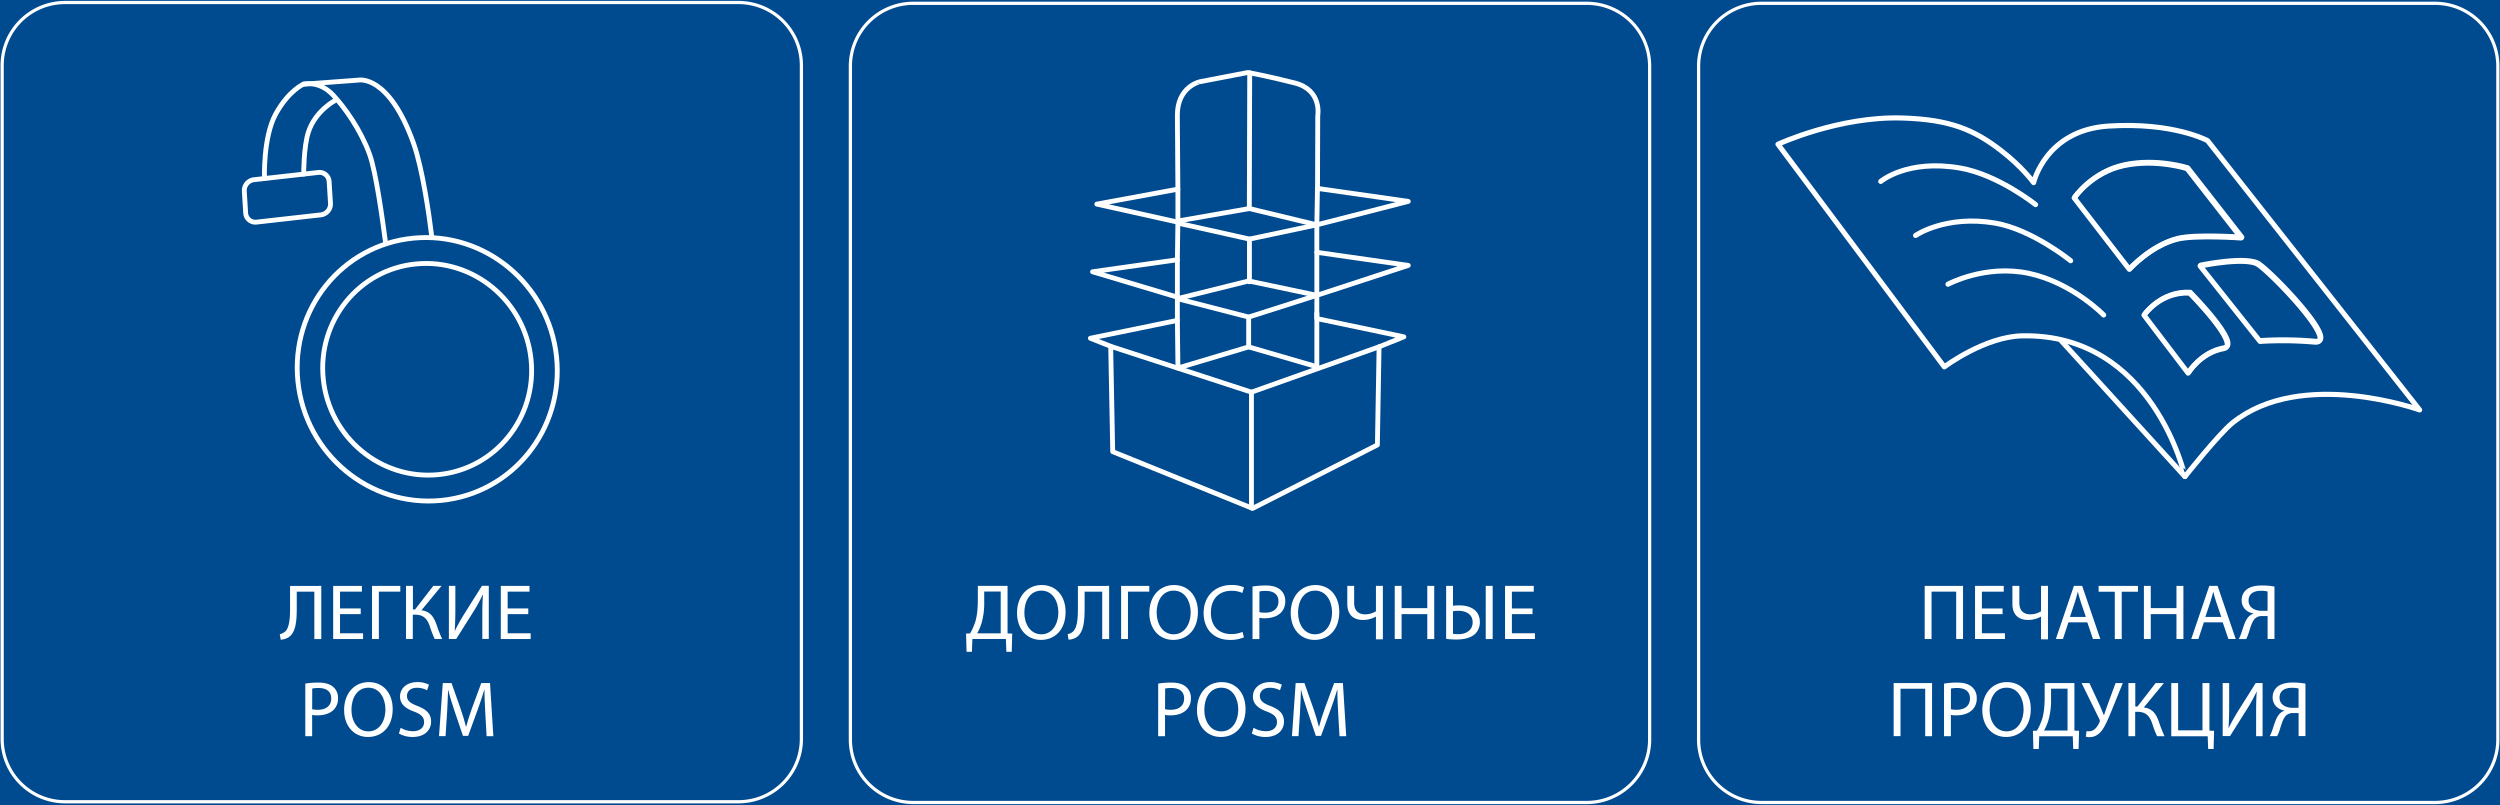 <svg id="Слой_1" data-name="Слой 1" xmlns="http://www.w3.org/2000/svg" viewBox="0 0 1680 541"><defs><style>.cls-1{fill:#004a8f;}.cls-2{fill:#fff;}.cls-3,.cls-4{fill:none;stroke:#fff;stroke-linecap:round;stroke-linejoin:round;}.cls-3{stroke-width:3.26px;}.cls-4{stroke-width:3.44px;}</style></defs><rect class="cls-1" width="1680" height="541"/><path class="cls-2" d="M1066.29,3.3a41.18,41.18,0,0,1,41.18,41.18V497a41.18,41.18,0,0,1-41.18,41.18H613.73A41.18,41.18,0,0,1,572.55,497V44.48A41.18,41.18,0,0,1,613.73,3.3h452.56m0-2.17H613.73a43.41,43.41,0,0,0-43.36,43.35V497a43.41,43.41,0,0,0,43.36,43.36h452.56A43.41,43.41,0,0,0,1109.64,497V44.48a43.4,43.4,0,0,0-43.35-43.35Z"/><path class="cls-2" d="M677.08,393.72v31.95l3.12.11L679.89,438h-3.61l-.32-8.59H653.44l-.32,8.59h-3.6l-.32-12.24,2.71-.11a42.44,42.44,0,0,0,3.49-7.84c1.22-4.14,1.7-8.9,1.7-15.05v-9.06Zm-15.69,10.54a49,49,0,0,1-1.8,14.58,34.75,34.75,0,0,1-2.92,6.78h15.8V397.53H661.39Z"/><path class="cls-2" d="M716.08,411.2c0,12.3-7.47,18.82-16.58,18.82-9.44,0-16.06-7.32-16.06-18.13,0-11.34,7-18.76,16.59-18.76C709.78,393.13,716.08,400.61,716.08,411.2Zm-27.71.59c0,7.63,4.13,14.46,11.39,14.46s11.45-6.73,11.45-14.83c0-7.11-3.71-14.52-11.39-14.52S688.37,403.94,688.37,411.79Z"/><path class="cls-2" d="M745.34,393.72v35.71h-4.66V397.58H728.86V408.4c0,7.73-.32,16.37-5.35,19.76a10.72,10.72,0,0,1-5.46,1.7l-.58-3.71a7.73,7.73,0,0,0,3.76-1.91c2.86-2.81,3.13-9.75,3.13-15.47v-15Z"/><path class="cls-2" d="M772.32,393.72v3.86H758v31.85h-4.61V393.72Z"/><path class="cls-2" d="M805,411.2c0,12.3-7.48,18.82-16.59,18.82-9.43,0-16.06-7.32-16.06-18.13,0-11.34,7-18.76,16.59-18.76C798.66,393.13,805,400.61,805,411.2Zm-27.72.59c0,7.63,4.13,14.46,11.39,14.46s11.45-6.73,11.45-14.83c0-7.11-3.71-14.52-11.39-14.52S777.25,403.94,777.25,411.79Z"/><path class="cls-2" d="M835.92,428.27a22.69,22.69,0,0,1-9.43,1.75c-10.07,0-17.65-6.42-17.65-18.13,0-11.18,7.58-18.76,18.65-18.76a19.25,19.25,0,0,1,8.48,1.59l-1.11,3.77a16.77,16.77,0,0,0-7.21-1.49c-8.37,0-13.94,5.35-13.94,14.73,0,8.75,5,14.37,13.73,14.37a18.42,18.42,0,0,0,7.52-1.49Z"/><path class="cls-2" d="M841.7,394.14a53.46,53.46,0,0,1,8.85-.69c4.56,0,7.89,1.06,10,3a9.59,9.59,0,0,1,3.13,7.47,10.48,10.48,0,0,1-2.76,7.63c-2.43,2.6-6.41,3.92-10.91,3.92a16.16,16.16,0,0,1-3.71-.31v14.3H841.7Zm4.61,17.22a15.18,15.18,0,0,0,3.81.37c5.57,0,9-2.7,9-7.63,0-4.71-3.34-7-8.43-7a19.42,19.42,0,0,0-4.34.37Z"/><path class="cls-2" d="M900,411.2c0,12.3-7.47,18.82-16.58,18.82-9.44,0-16.06-7.32-16.06-18.13,0-11.34,7-18.76,16.59-18.76C893.69,393.13,900,400.61,900,411.2Zm-27.71.59c0,7.63,4.13,14.46,11.39,14.46s11.45-6.73,11.45-14.83c0-7.11-3.71-14.52-11.39-14.52S872.28,403.94,872.28,411.79Z"/><path class="cls-2" d="M910,393.72v11.44c0,4.88,2.55,7.69,7.58,7.69a14.08,14.08,0,0,0,7.05-2.07V393.72h4.66v35.93h-4.66V414.38h-.11a17.27,17.27,0,0,1-8.58,2.23c-4.72,0-10.55-2-10.55-10.76V393.72Z"/><path class="cls-2" d="M941.87,393.72v14.94h17.27V393.72h4.67v35.71h-4.67V412.69H941.87v16.74h-4.61V393.72Z"/><path class="cls-2" d="M976.42,393.72v13.35a36.3,36.3,0,0,1,4.24-.26c7.37,0,13.78,3.23,13.78,11.18a10.76,10.76,0,0,1-2.76,7.58c-2.91,3.07-7.89,4.18-12.71,4.18a54.54,54.54,0,0,1-7.16-.42V393.72Zm0,32.16a17.18,17.18,0,0,0,3.71.27c5.09,0,9.49-2.6,9.49-8,0-5.57-4.77-7.69-9.54-7.69a22.32,22.32,0,0,0-3.66.27Zm26.66-32.16v35.71h-4.67V393.72Z"/><path class="cls-2" d="M1029.84,412.69H1016v12.88h15.47v3.86h-20.08V393.72h19.29v3.86H1016v11.29h13.88Z"/><path class="cls-2" d="M778.31,459.37a53.73,53.73,0,0,1,8.85-.68c4.56,0,7.9,1.06,10,3a9.62,9.62,0,0,1,3.12,7.48,10.53,10.53,0,0,1-2.75,7.63c-2.44,2.59-6.42,3.92-10.92,3.92a15.59,15.59,0,0,1-3.71-.32v14.31h-4.61Zm4.61,17.23a15.75,15.75,0,0,0,3.82.37c5.56,0,9-2.7,9-7.63,0-4.72-3.34-7-8.42-7a19.46,19.46,0,0,0-4.35.37Z"/><path class="cls-2" d="M837,476.44c0,12.29-7.47,18.81-16.59,18.81-9.43,0-16.05-7.31-16.05-18.12,0-11.34,7-18.76,16.58-18.76C830.72,458.37,837,465.84,837,476.44Zm-27.72.58c0,7.63,4.14,14.47,11.4,14.47s11.44-6.73,11.44-14.84c0-7.1-3.71-14.52-11.39-14.52S809.31,469.18,809.31,477Z"/><path class="cls-2" d="M842.39,489.05a16.31,16.31,0,0,0,8.26,2.33c4.72,0,7.48-2.49,7.48-6.09,0-3.34-1.91-5.25-6.73-7.1-5.83-2.07-9.44-5.09-9.44-10.12,0-5.57,4.61-9.7,11.55-9.7a16.25,16.25,0,0,1,7.9,1.75l-1.27,3.76a14.18,14.18,0,0,0-6.78-1.7c-4.88,0-6.73,2.92-6.73,5.36,0,3.33,2.17,5,7.1,6.89,6,2.33,9.11,5.24,9.11,10.49,0,5.51-4.08,10.33-12.5,10.33a18.47,18.47,0,0,1-9.12-2.33Z"/><path class="cls-2" d="M899.25,479c-.26-5-.58-11-.53-15.42h-.16c-1.22,4.19-2.7,8.69-4.5,13.57l-6.31,17.33h-3.5l-5.77-17c-1.7-5-3.13-9.65-4.14-13.89h-.1c-.11,4.45-.37,10.44-.69,15.79l-.95,15.32h-4.4L870.69,459h5.88l6.09,17.28c1.49,4.4,2.71,8.32,3.61,12h.16c.9-3.61,2.17-7.53,3.76-12L896.55,459h5.88l2.23,35.72h-4.51Z"/><path class="cls-1" d="M946.64,176.45l-59.81-8.57v-15.3l60-15.38a1.92,1.92,0,0,0-.21-3.76L887.26,125l.15-47.06c.29-2.05,2.08-19.18-16.89-24-19.42-4.94-31.6-7-31.71-7a1.78,1.78,0,0,0-.69,0l-32,6.15c-.17,0-17.06,3.74-16.85,24.77.15,14.21.31,40.93.35,47.74l-52.91,9.77a1.93,1.93,0,0,0-.07,3.77l53,11.78-.32,22.06-55.36,7.84a1.92,1.92,0,0,0-.29,3.74l55.63,16.65v12.61l-56.92,11.69a1.92,1.92,0,0,0-.33,3.66L744.48,234l1.34,69.52a1.91,1.91,0,0,0,1.19,1.74l93.21,37.81h0l.83.34a2,2,0,0,0,.72.14,1.89,1.89,0,0,0,.87-.21l83.82-42.66a1.92,1.92,0,0,0,1.06-1.67l1.11-64.67,15.48-6.23a1.92,1.92,0,0,0-.32-3.66l-57-11.95V199.85L947,180.18a1.92,1.92,0,0,0-.32-3.73Z"/><polygon class="cls-1" points="840.98 263.54 926.74 234.16 925.6 299.01 841.78 341.65 840.98 263.54"/><path class="cls-3" d="M838.49,48.73l-32,6.16S791,58.06,791.19,77.75c.16,16.48.35,49.36.35,49.36l-54.49,10.06,54.49,12.12-.35,25.27-57,8.07,57,17.06V215.3l-58.47,12,13.66,5.42,1.36,70.79,94,38.14L925.6,299l1.14-65.95,16.66-6.7-58.49-12.27V198.46l61.46-20.11-61.46-8.8V151.09l61.46-15.75-61-8.72.16-48.86s3.15-17.27-15.44-22C850.47,50.77,838.49,48.73,838.49,48.73Z"/><polyline class="cls-3" points="746.38 232.72 840.98 263.54 926.74 233.06"/><polyline class="cls-3" points="791.19 200.71 839.09 213.07 884.91 198.46"/><polyline class="cls-3" points="792.27 150.08 839.62 160.67 884.91 151.09"/><polyline class="cls-3" points="791.54 127.11 791.54 148.52 839.54 140.14 884.91 151.09 885.33 126.62"/><polyline class="cls-3" points="791.19 174.56 791.19 200.71 839.09 188.8 884.91 198.46 884.91 169.55"/><line class="cls-3" x1="839.8" y1="48.99" x2="839.54" y2="140.14"/><line class="cls-3" x1="839.62" y1="160.67" x2="839.62" y2="189.36"/><line class="cls-3" x1="839.09" y1="213.07" x2="839.09" y2="233.11"/><polyline class="cls-3" points="791.19 215.3 791.58 247.32 839.09 233.11 884.91 246.44 884.91 210.47"/><line class="cls-3" x1="840.98" y1="341.33" x2="840.98" y2="263.54"/><path class="cls-2" d="M1636.29,3.3a41.18,41.18,0,0,1,41.18,41.18V497a41.18,41.18,0,0,1-41.18,41.18H1183.73A41.18,41.18,0,0,1,1142.55,497V44.48A41.18,41.18,0,0,1,1183.73,3.3h452.56m0-2.17H1183.73a43.41,43.41,0,0,0-43.36,43.35V497a43.41,43.41,0,0,0,43.36,43.36h452.56A43.41,43.41,0,0,0,1679.64,497V44.48a43.4,43.4,0,0,0-43.35-43.35Z"/><path class="cls-2" d="M1319.16,393.72v35.71h-4.61V397.58H1298v31.85h-4.61V393.72Z"/><path class="cls-2" d="M1345.72,412.69h-13.89v12.88h15.48v3.86h-20.09V393.72h19.29v3.86h-14.68v11.29h13.89Z"/><path class="cls-2" d="M1357,393.72v11.44c0,4.88,2.54,7.69,7.57,7.69a14,14,0,0,0,7-2.07V393.72h4.67v35.93h-4.67V414.38h-.1a17.28,17.28,0,0,1-8.59,2.23c-4.72,0-10.54-2-10.54-10.76V393.72Z"/><path class="cls-2" d="M1390,418.2l-3.71,11.23h-4.77l12.13-35.71h5.57l12.19,35.71h-4.93l-3.82-11.23Zm11.71-3.6-3.5-10.29c-.79-2.33-1.32-4.45-1.85-6.51h-.11c-.53,2.12-1.11,4.29-1.8,6.46L1391,414.6Z"/><path class="cls-2" d="M1421.14,397.64h-10.87v-3.92h26.45v3.92H1425.8v31.79h-4.66Z"/><path class="cls-2" d="M1445.31,393.72v14.94h17.27V393.72h4.67v35.71h-4.67V412.69h-17.27v16.74h-4.61V393.72Z"/><path class="cls-2" d="M1481,418.2l-3.71,11.23h-4.77l12.13-35.71h5.57l12.19,35.71h-4.93l-3.82-11.23Zm11.71-3.6-3.5-10.29c-.79-2.33-1.32-4.45-1.85-6.51h-.11c-.53,2.12-1.11,4.29-1.8,6.46L1482,414.6Z"/><path class="cls-2" d="M1504.46,429.43a24.28,24.28,0,0,0,1.43-3.23c1.53-4.08,2.49-9.06,5.4-12a7.36,7.36,0,0,1,3-1.8v-.16c-4.4-.74-7.9-3.92-7.9-8.79a9.07,9.07,0,0,1,3.29-7.26c2.22-1.81,5.72-2.76,10.23-2.76a46.24,46.24,0,0,1,8.53.74v35.24h-4.61V414h-3.39a6.76,6.76,0,0,0-5.14,1.75c-2.44,2.49-3.45,7.74-4.72,11.13a21.5,21.5,0,0,1-1.17,2.59Zm19.34-31.95a17.59,17.59,0,0,0-4.35-.48c-4.55,0-8.42,1.75-8.42,6.68,0,4.29,3.81,6.78,8.85,6.78,1.53,0,3,0,3.92,0Z"/><path class="cls-2" d="M1298.34,459v35.72h-4.61V462.82h-16.59v31.85h-4.61V459Z"/><path class="cls-2" d="M1306.39,459.37a53.83,53.83,0,0,1,8.85-.68c4.56,0,7.9,1.06,10,3a9.63,9.63,0,0,1,3.13,7.48,10.53,10.53,0,0,1-2.76,7.63c-2.44,2.59-6.41,3.92-10.92,3.92a15.5,15.5,0,0,1-3.7-.32v14.31h-4.62ZM1311,476.6a15.61,15.61,0,0,0,3.81.37c5.57,0,9-2.7,9-7.63,0-4.72-3.34-7-8.43-7a19.42,19.42,0,0,0-4.34.37Z"/><path class="cls-2" d="M1364.69,476.44c0,12.29-7.47,18.81-16.59,18.81-9.43,0-16-7.31-16-18.12,0-11.34,7-18.76,16.58-18.76C1358.38,458.37,1364.69,465.84,1364.69,476.44ZM1337,477c0,7.63,4.13,14.47,11.39,14.47s11.45-6.73,11.45-14.84c0-7.1-3.71-14.52-11.4-14.52S1337,469.18,1337,477Z"/><path class="cls-2" d="M1394,459v32l3.13.1-.32,12.24h-3.6l-.32-8.58h-22.52l-.32,8.58h-3.61l-.31-12.24,2.7-.1a42.56,42.56,0,0,0,3.5-7.85c1.21-4.13,1.69-8.9,1.69-15.05V459Zm-15.69,10.55a48.93,48.93,0,0,1-1.8,14.57,34.75,34.75,0,0,1-2.91,6.78h15.79V462.77h-11.08Z"/><path class="cls-2" d="M1404.07,459l7.1,15.26c.91,2.12,1.75,4.24,2.6,6.31h.11c.63-1.8,1.32-3.92,2.22-6.41l5.57-15.16h4.87l-7.47,18.39c-2,4.82-4.19,10.28-6.68,13.57-2.33,2.91-4.93,4.39-8.1,4.39a8.05,8.05,0,0,1-2.6-.31l.48-3.77a6.26,6.26,0,0,0,1.69.16c3.71,0,5.88-3.55,7-6.14a2.07,2.07,0,0,0-.16-2.12L1398.83,459Z"/><path class="cls-2" d="M1434.92,459V474.8h1.43L1448.59,459h5.57l-13.52,16.38c5.88.79,8.16,4.39,10,9.22a93.16,93.16,0,0,0,3.92,10.12h-5a63.06,63.06,0,0,1-3.23-8.43c-1.65-4.71-3.93-7.95-10-7.95h-1.48v16.38h-4.56V459Z"/><path class="cls-2" d="M1463.7,459V490.8h16.37V459h4.67v32l3.12.1-.32,12.24h-3.65l-.32-8.58h-24.48V459Z"/><path class="cls-2" d="M1498,459V474c0,5.62-.11,10.33-.43,15.1l.11.06c1.8-3.71,4-7.58,6.62-11.82L1515.85,459h4.61v35.72h-4.35V479.46c0-5.78.05-10,.43-14.52l-.16-.05a109.37,109.37,0,0,1-6.63,12l-11.18,17.75h-4.93V459Z"/><path class="cls-2" d="M1525.28,494.67a22.92,22.92,0,0,0,1.43-3.23c1.54-4.09,2.49-9.07,5.41-12a7.15,7.15,0,0,1,3-1.8v-.16c-4.4-.74-7.9-3.92-7.9-8.8a9.07,9.07,0,0,1,3.29-7.26c2.22-1.8,5.72-2.75,10.22-2.75a45.5,45.5,0,0,1,8.54.74v35.24h-4.61V479.19h-3.4a6.78,6.78,0,0,0-5.14,1.75c-2.43,2.49-3.44,7.74-4.71,11.13a22.34,22.34,0,0,1-1.17,2.6Zm19.35-32a17.72,17.72,0,0,0-4.35-.47c-4.56,0-8.43,1.74-8.43,6.67,0,4.3,3.82,6.79,8.85,6.79,1.54,0,3,0,3.93-.06Z"/><path class="cls-4" d="M1393.86,133s11.62-17.1,33.43-21.75,42.45,2.07,42.45,2.07l36.34,46.58s-31.14-2.15-43,.82c-18,4.53-32.16,20.27-32.16,20.27Z"/><path class="cls-4" d="M1440.76,211.78s11-15.9,30.67-14.84c0,0,34.77,35.25,22.84,37.33-15.59,2.71-23.87,16.46-23.87,16.46Z"/><path class="cls-4" d="M1478.48,178.74s27.55-5.78,37.78-1.65c6.61,2.67,57.08,54.57,39,52.78a245.65,245.65,0,0,0-36.52-.46Z"/><path class="cls-4" d="M1194.8,96.93s41-19,83.73-17.63c31.91,1,47.93,7.84,66,21.73,14.52,11.14,22.07,21.69,22.07,21.69s8.05-35.28,50.27-38c43.68-2.8,66.63,9.8,66.63,9.8L1626,275.47s-79.48-28.56-125.7,8.64c-9.17,7.38-32,36.13-32,36.13S1447,224,1359,225.68c-25.28.49-52.41,20.85-52.41,20.85Z"/><line class="cls-4" x1="1385.13" y1="228.99" x2="1468.25" y2="320.24"/><path class="cls-4" d="M1309.05,191s24.87-13.45,54.09-7.35,50.51,28,50.51,28"/><path class="cls-4" d="M1287.26,158.24s20.18-14,53.42-8.33c25,4.29,50.78,25.29,50.78,25.29"/><path class="cls-4" d="M1263.87,121.91s17.7-15.13,53.28-9c25.66,4.43,50.77,24.59,50.77,24.59"/><path class="cls-4" d="M1394.28,132.47s11.62-17.1,33.42-21.73,42.46,2.06,42.46,2.06l36.34,46.59s-31.14-2.16-43,.81c-18,4.53-32.16,20.27-32.16,20.27"/><path class="cls-4" d="M1441.18,211.25s11-15.91,30.66-14.84c0,0,34.77,35.25,22.85,37.33-15.59,2.71-23.87,16.46-23.87,16.46"/><path class="cls-4" d="M1478.9,178.2s27.55-5.77,37.78-1.64c6.61,2.67,57.08,54.56,39,52.78a245.5,245.5,0,0,0-36.51-.46"/><path class="cls-2" d="M496.27,2.78A41.18,41.18,0,0,1,537.45,44V496.52a41.18,41.18,0,0,1-41.18,41.18H43.71A41.18,41.18,0,0,1,2.53,496.52V44A41.18,41.18,0,0,1,43.71,2.78H496.27m0-2.18H43.71A43.41,43.41,0,0,0,.36,44V496.52a43.4,43.4,0,0,0,43.35,43.35H496.27a43.41,43.41,0,0,0,43.36-43.35V44A43.41,43.41,0,0,0,496.27.6Z"/><path class="cls-2" d="M215.9,393.72v35.71h-4.66V397.58H199.42V408.4c0,7.73-.32,16.37-5.35,19.76a10.76,10.76,0,0,1-5.46,1.7l-.59-3.71a7.77,7.77,0,0,0,3.77-1.91c2.86-2.81,3.12-9.75,3.12-15.47v-15Z"/><path class="cls-2" d="M242.4,412.69H228.51v12.88H244v3.86H223.9V393.72h19.29v3.86H228.51v11.29H242.4Z"/><path class="cls-2" d="M269,393.72v3.86H254.59v31.85H250V393.72Z"/><path class="cls-2" d="M277.49,393.72v15.84h1.43l12.24-15.84h5.56l-13.51,16.37c5.88.8,8.16,4.4,10,9.22a92.37,92.37,0,0,0,3.92,10.12h-5a62.41,62.41,0,0,1-3.24-8.42c-1.64-4.72-3.92-7.95-10-7.95h-1.48v16.37h-4.56V393.72Z"/><path class="cls-2" d="M306,393.72v15c0,5.61-.11,10.33-.42,15.1l.1.05c1.8-3.71,4-7.58,6.63-11.82l11.55-18.38h4.61v35.71h-4.35V414.22c0-5.77.06-10,.43-14.52l-.16-.05a108.47,108.47,0,0,1-6.63,12l-11.18,17.75h-4.93V393.72Z"/><path class="cls-2" d="M355,412.69H341.14v12.88h15.47v3.86H336.53V393.72h19.29v3.86H341.14v11.29H355Z"/><path class="cls-2" d="M205.17,459.37a53.63,53.63,0,0,1,8.85-.68c4.56,0,7.89,1.06,10,3a9.63,9.63,0,0,1,3.13,7.48,10.53,10.53,0,0,1-2.75,7.63c-2.44,2.59-6.42,3.92-10.92,3.92a15.59,15.59,0,0,1-3.71-.32v14.31h-4.61Zm4.61,17.23a15.72,15.72,0,0,0,3.81.37c5.57,0,9-2.7,9-7.63,0-4.72-3.34-7-8.43-7a19.42,19.42,0,0,0-4.34.37Z"/><path class="cls-2" d="M263.89,476.44c0,12.29-7.47,18.81-16.59,18.81-9.43,0-16.06-7.31-16.06-18.12,0-11.34,7-18.76,16.59-18.76C257.58,458.37,263.89,465.84,263.89,476.44Zm-27.72.58c0,7.63,4.14,14.47,11.4,14.47S259,484.76,259,476.65c0-7.1-3.71-14.52-11.39-14.52S236.17,469.18,236.17,477Z"/><path class="cls-2" d="M269.25,489.05a16.31,16.31,0,0,0,8.26,2.33c4.72,0,7.47-2.49,7.47-6.09,0-3.34-1.9-5.25-6.73-7.1-5.83-2.07-9.43-5.09-9.43-10.12,0-5.57,4.61-9.7,11.55-9.7a16.25,16.25,0,0,1,7.9,1.75L287,463.88a14.19,14.19,0,0,0-6.79-1.7c-4.87,0-6.73,2.92-6.73,5.36,0,3.33,2.18,5,7.11,6.89,6,2.33,9.11,5.24,9.11,10.49,0,5.51-4.08,10.33-12.51,10.33a18.46,18.46,0,0,1-9.11-2.33Z"/><path class="cls-2" d="M326.11,479c-.26-5-.58-11-.53-15.42h-.16c-1.22,4.19-2.7,8.69-4.5,13.57l-6.31,17.33h-3.5l-5.77-17c-1.7-5-3.13-9.65-4.14-13.89h-.1c-.11,4.45-.37,10.44-.69,15.79l-1,15.32h-4.39L297.55,459h5.88l6.09,17.28c1.49,4.4,2.71,8.32,3.61,12h.16c.9-3.61,2.17-7.53,3.76-12L323.41,459h5.88l2.23,35.72H327Z"/><path class="cls-3" d="M356.86,241.47c4.08,39.09-23.87,73.79-62.42,77.49s-73.11-25-77.19-64.1,23.86-73.81,62.41-77.5S352.77,202.36,356.86,241.47Z"/><path class="cls-3" d="M215.5,144.4l-42.95,4.84a6.55,6.55,0,0,1-7.46-6l-.92-14.91a7.36,7.36,0,0,1,6.6-7.58l42.95-4.84a6.53,6.53,0,0,1,7.45,6l.93,14.91A7.37,7.37,0,0,1,215.5,144.4Z"/><path class="cls-3" d="M374,239.82c5.07,48.68-29.71,91.87-77.7,96.48s-91-31.13-96.09-79.81,29.7-91.86,77.69-96.46S368.86,191.14,374,239.82Z"/><path class="cls-3" d="M259.16,163.57c-2-15.29-6.47-47.81-10.72-59.65-5.95-16.6-17-32-24.73-40.16-9.34-9.9-19.78-7.22-19.78-7.22"/><path class="cls-3" d="M177.74,120s-1.07-27.56,7.49-43.27c8.67-15.88,18.7-20.15,18.7-20.15l37-2.75s20.27-4.3,37,42.55c5.93,16.59,10.53,48.44,12.22,62.69"/><path class="cls-3" d="M204.09,117s-.12-18.1,3.15-28.21c4.71-14.55,18.23-21.44,18.23-21.44"/></svg>